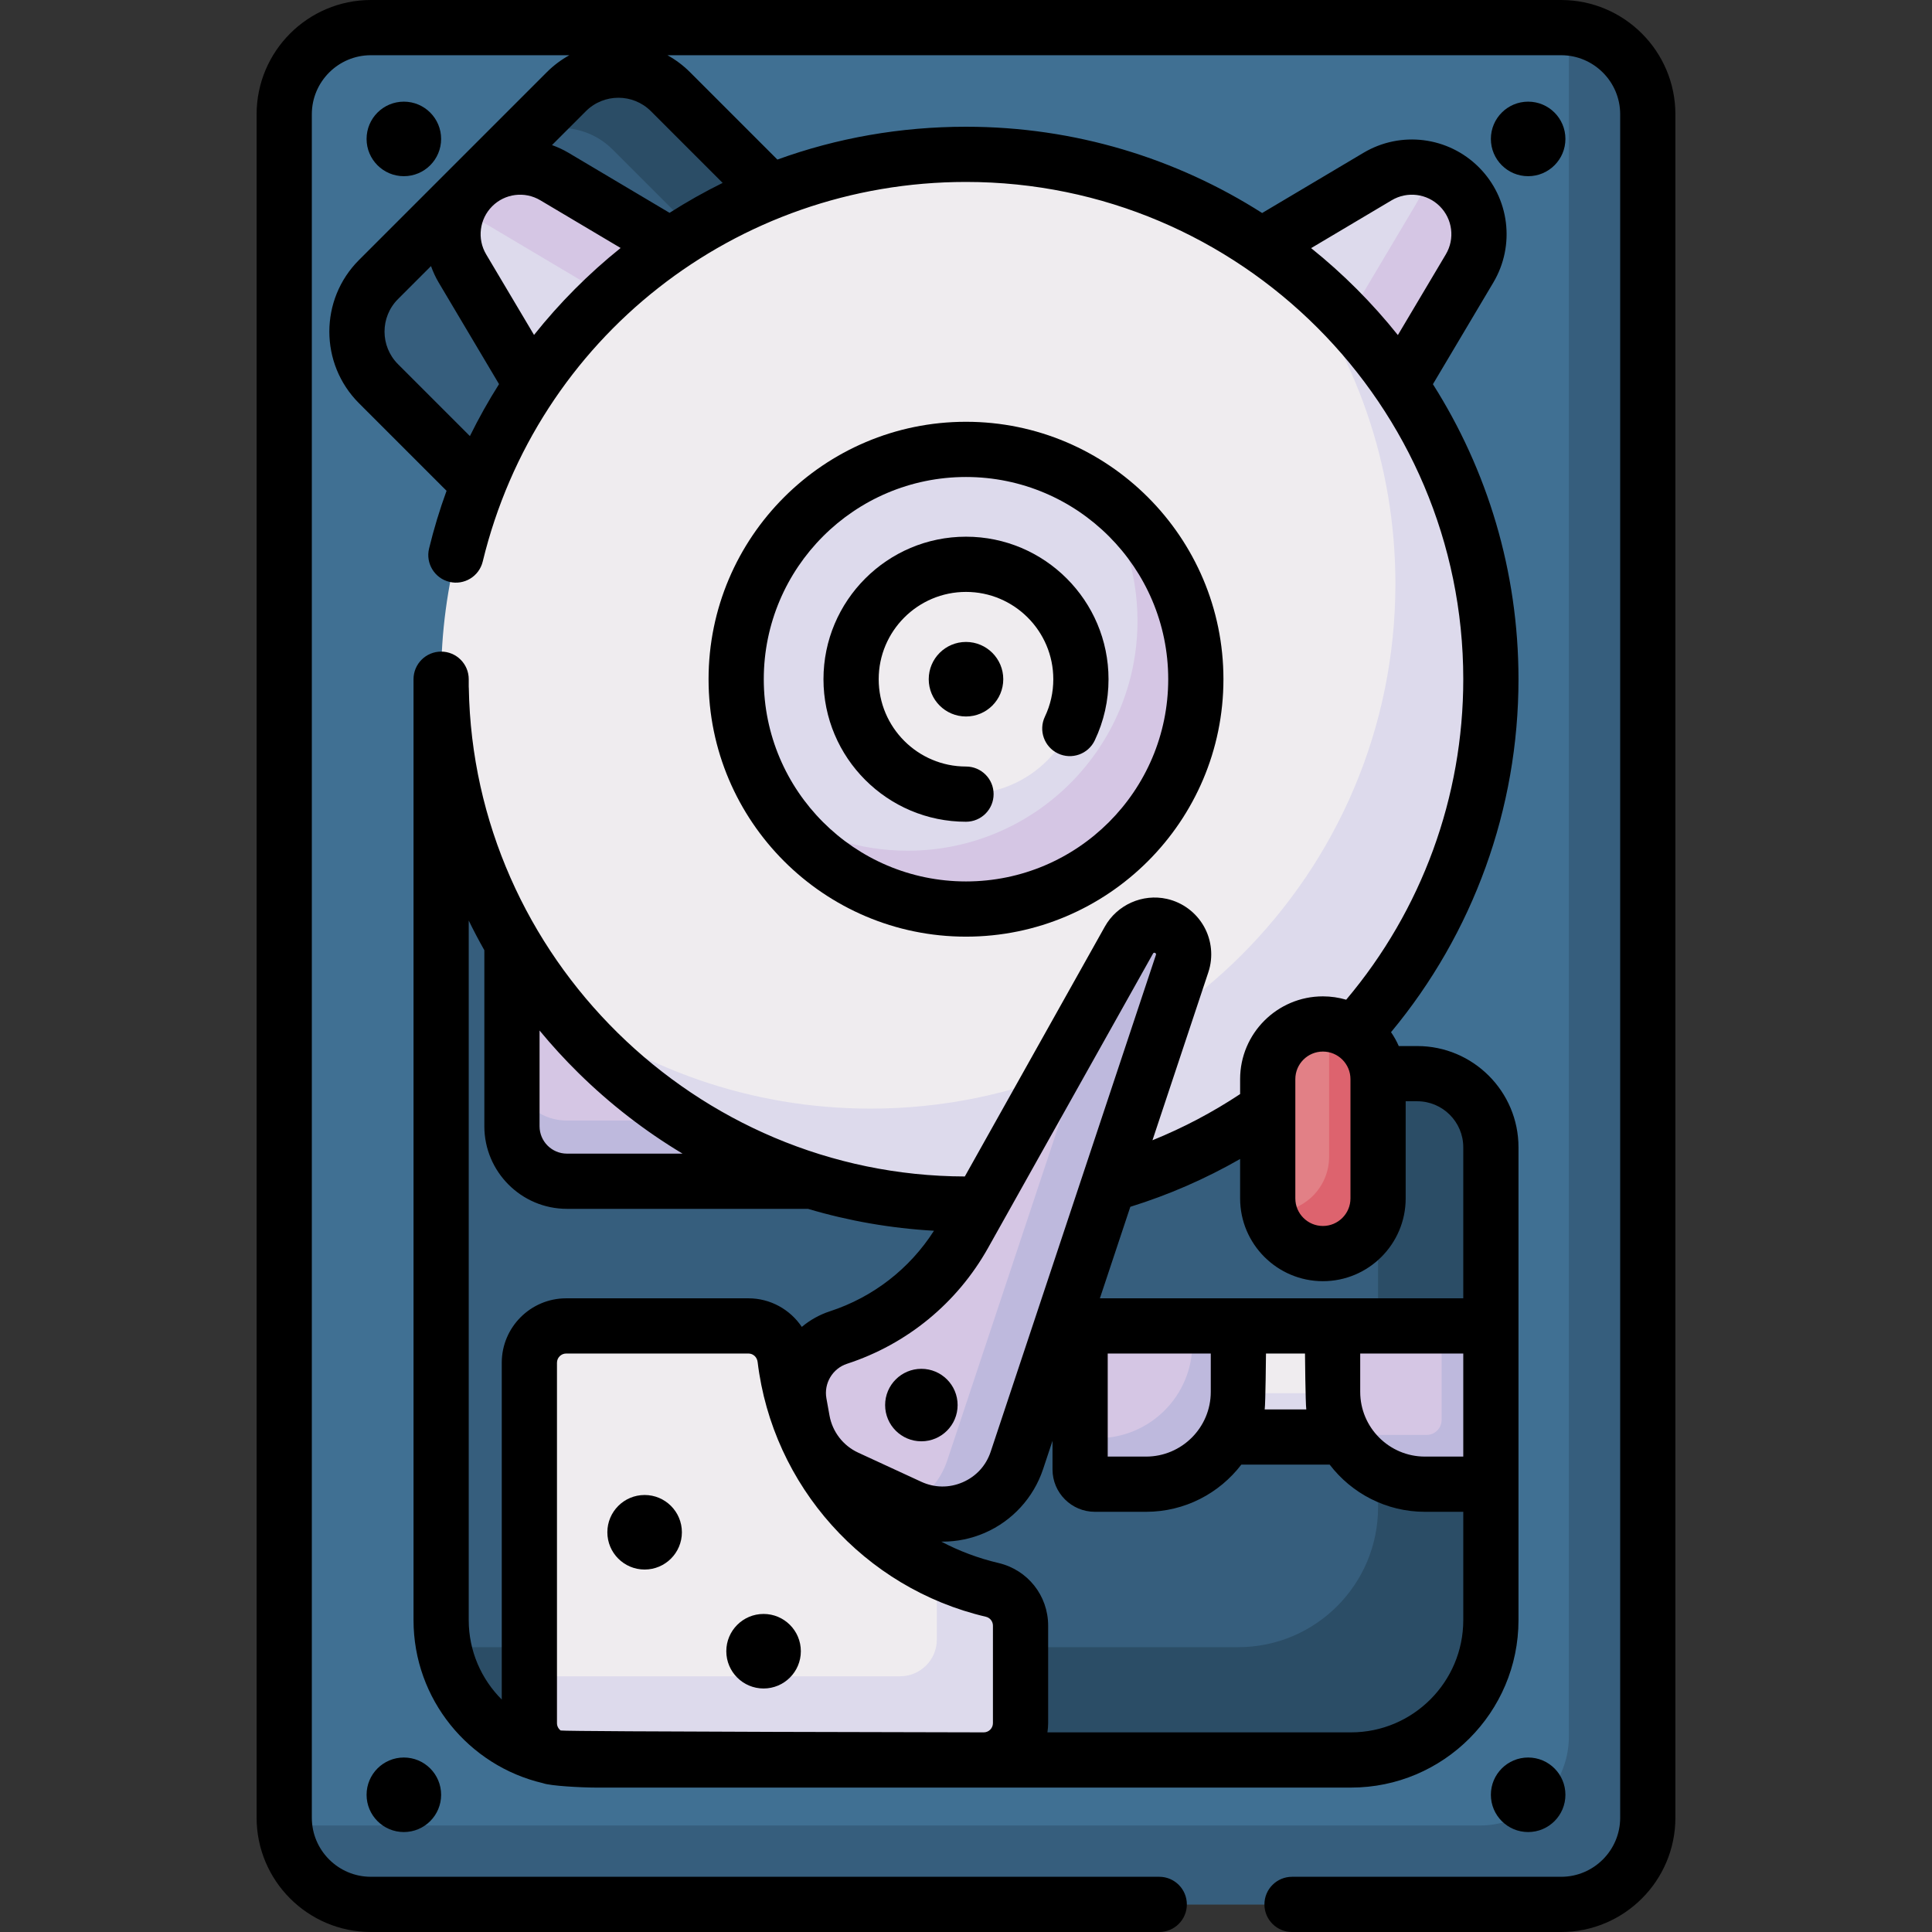 <svg id="Capa_1" enable-background="new 0 0 512 512" height="512" viewBox="0 0 512 512" width="512" xmlns="http://www.w3.org/2000/svg"><rect x="0" y="0" width="512" height="512" fill="#333333" stroke="none"/><g><g><path d="m413.136 504.684h-314.272c-13.002 0-23.542-10.54-23.542-23.542v-450.283c0-13.002 10.54-23.542 23.542-23.542h314.272c13.002 0 23.542 10.54 23.542 23.542v450.283c0 13.002-10.54 23.542-23.542 23.542z" fill="#407093"/></g><path d="m415.633 7.449c.087.821.133 1.653.133 2.497v450.283c0 13.002-10.54 23.542-23.542 23.542h-314.273c-.844 0-1.676-.046-2.497-.133 1.247 11.828 11.251 21.046 23.41 21.046h314.272c13.002 0 23.542-10.54 23.542-23.542v-450.283c0-12.159-9.217-22.163-21.045-23.41z" fill="#365e7d"/><g><path d="m208.446 55.063-77.382 77.382-30.419-30.419c-7.81-7.81-7.81-20.474 0-28.284l49.098-49.098c7.81-7.81 20.474-7.81 28.284 0z" fill="#365e7d"/></g><g><path d="m178.027 24.644c-7.81-7.81-20.474-7.811-28.284 0l-14.983 14.982c7.619-7.619 19.972-7.619 27.591 0l30.766 30.766 15.329-15.329z" fill="#2b4d66"/></g><g><path d="m195.317 284.529v-104.53h-78.415v249.344c0 20.472 16.596 37.068 37.068 37.068h204.06c20.472 0 37.068-16.596 37.068-37.068v-125.305c0-10.775-8.735-19.51-19.51-19.51h-180.271z" fill="#365e7d"/></g><g><g><path d="m375.589 284.529h-10.385v114.92c0 20.472-16.596 37.069-37.069 37.069h-204.06c-2.247 0-4.443-.211-6.58-.594 3.107 17.332 18.249 30.489 36.474 30.489h204.06c20.472 0 37.068-16.596 37.068-37.068v-125.307c.001-10.775-8.734-19.509-19.508-19.509z" fill="#2b4d66"/></g></g><g><path d="m262.935 421.333c-29.012-6.795-51.261-31.153-54.892-61.255-.596-4.941-4.716-8.694-9.693-8.694h-48.307c-5.387 0-9.755 4.367-9.755 9.755v95.518c0 5.387 4.367 9.755 9.755 9.755h110.657c5.387 0 9.755-4.367 9.755-9.755v-25.837c0-4.525-3.114-8.455-7.52-9.487z" fill="#efecef"/></g><g><g><path d="m262.935 421.333c-5.121-1.199-10.026-2.957-14.66-5.185v18.329c0 5.387-4.367 9.755-9.755 9.755h-98.232v12.425c0 5.387 4.367 9.755 9.755 9.755h110.657c5.387 0 9.755-4.367 9.755-9.755v-25.837c0-4.525-3.114-8.455-7.52-9.487z" fill="#dddaec"/></g></g><g><path d="m125.264 49.492c-5.749 5.749-6.866 14.664-2.713 21.654l23.572 39.676 40.47-40.47-39.676-23.572c-6.988-4.154-15.904-3.037-21.653 2.712z" fill="#dddaec"/></g><g><path d="m129.239 59.625 42.707 25.373 14.647-14.647-39.676-23.572c-6.989-4.153-15.905-3.035-21.654 2.713-2.122 2.122-3.608 4.677-4.436 7.407 2.904.271 5.779 1.161 8.412 2.726z" fill="#d5c6e4"/></g><g><path d="m386.736 49.492c5.749 5.749 6.866 14.664 2.713 21.654l-23.572 39.676-40.47-40.47 39.676-23.572c6.988-4.154 15.904-3.037 21.653 2.712z" fill="#dddaec"/></g><g><path d="m386.736 49.492c-2.43-2.431-5.429-4.023-8.607-4.749-.176 3.175-1.089 6.337-2.798 9.213l-24.717 41.602 15.263 15.263 23.572-39.676c4.153-6.989 3.035-15.905-2.713-21.653z" fill="#d5c6e4"/></g><g><path d="m237.514 313.041h-86.842c-8.284 0-15-6.716-15-15v-57.796h101.842z" fill="#d5c6e4"/></g><g><path d="m135.673 282.387v15.654c0 8.284 6.716 15 15 15h86.842v-16.085h-87.273c-8.047 0-14.569-6.523-14.569-14.569z" fill="#beb9dd"/></g><g><g><circle cx="256" cy="179.999" fill="#efecef" r="139.098"/></g><g><path d="m340.888 69.81c18.122 23.489 28.909 52.927 28.909 84.888 0 76.822-62.276 139.098-139.098 139.098-31.962 0-61.4-10.787-84.888-28.909 25.436 32.968 65.329 54.21 110.189 54.21 76.822 0 139.098-62.276 139.098-139.098 0-44.86-21.242-84.753-54.21-110.189z" fill="#dddaec"/></g><g><path d="m256 119.092c-33.638 0-60.907 27.269-60.907 60.907s27.269 60.907 60.907 60.907 60.907-27.269 60.907-60.907-27.269-60.907-60.907-60.907zm0 91.361c-16.819 0-30.453-13.634-30.453-30.453s13.634-30.453 30.453-30.453 30.453 13.634 30.453 30.453-13.634 30.453-30.453 30.453z" fill="#dddaec"/></g><g><g><path d="m290.634 129.907c6.813 9.835 10.814 21.764 10.814 34.634 0 33.638-27.269 60.907-60.907 60.907-12.87 0-24.799-4.002-34.634-10.814 10.994 15.871 29.324 26.273 50.093 26.273 33.638 0 60.907-27.269 60.907-60.907 0-20.769-10.403-39.099-26.273-50.093z" fill="#d5c6e4"/></g></g></g><g><path d="m300.695 351.384h81.356v29.444h-81.356z" fill="#efecef"/></g><g><path d="m300.695 369.213h81.356v11.614h-81.356z" fill="#dddaec"/></g><g><path d="m303.104 393.328h-12.864c-2.209 0-4-1.791-4-4v-33.944c0-2.209 1.791-4 4-4h33.944c2.209 0 4 1.791 4 4v12.864c0 13.851-11.229 25.08-25.08 25.08z" fill="#d5c6e4"/></g><path d="m324.184 351.384h-8.203v4.661c0 13.852-11.229 25.08-25.08 25.08h-4.661v8.203c0 2.209 1.791 4 4 4h12.864c13.852 0 25.08-11.229 25.08-25.08v-12.864c0-2.21-1.791-4-4-4z" fill="#beb9dd"/><g><path d="m378.234 393.328h12.864c2.209 0 4-1.791 4-4v-33.944c0-2.209-1.791-4-4-4h-33.944c-2.209 0-4 1.791-4 4v12.864c0 13.851 11.229 25.08 25.08 25.08z" fill="#d5c6e4"/></g><path d="m391.098 351.384h-9.05v24.894c0 2.209-1.791 4-4 4h-12.864c-3.543 0-6.911-.738-9.967-2.063 3.856 8.892 12.708 15.114 23.017 15.114h12.864c2.209 0 4-1.791 4-4v-33.944c0-2.211-1.791-4.001-4-4.001z" fill="#beb9dd"/><g><path d="m211.805 371.868.824 4.572c1.202 6.665 5.579 12.325 11.728 15.164l16.723 7.722c11.24 5.19 24.496-.548 28.403-12.296l43.796-131.684c1.444-4.343-1.176-8.984-5.641-9.991-3.34-.753-6.779.779-8.453 3.766l-43.72 78.016c-7.263 12.961-19.137 22.715-33.261 27.324-7.327 2.39-11.766 9.821-10.399 17.407z" fill="#d5c6e4"/></g><path d="m307.639 245.354c-3.34-.753-6.779.779-8.453 3.766l-5.615 10.019-42.535 127.89c-1.831 5.507-5.717 9.693-10.485 12.052l.529.244c11.24 5.19 24.496-.548 28.403-12.296l43.797-131.684c1.445-4.343-1.176-8.984-5.641-9.991z" fill="#beb9dd"/><g><path d="m350.582 332.212c-8.076 0-14.622-6.547-14.622-14.622v-31.608c0-8.076 6.547-14.622 14.622-14.622 8.076 0 14.622 6.547 14.622 14.622v31.608c0 8.076-6.547 14.622-14.622 14.622z" fill="#e28086"/></g><g><path d="m351.778 271.42c.282 1.134.448 2.314.448 3.535v31.608c0 8.076-6.547 14.622-14.622 14.622-.404 0-.801-.028-1.196-.06 1.583 6.364 7.319 11.087 14.174 11.087 8.076 0 14.622-6.547 14.622-14.622v-31.608c0-7.672-5.912-13.952-13.426-14.562z" fill="#dd636e"/></g><g><path d="m413.714 0h-315.427c-16.697 0-30.282 13.584-30.282 30.282v451.437c0 16.697 13.585 30.281 30.282 30.281h208.925c4.041 0 7.316-3.276 7.316-7.316 0-4.041-3.275-7.316-7.316-7.316h-208.925c-8.629 0-15.649-7.02-15.649-15.649v-451.437c0-8.629 7.02-15.649 15.649-15.649h52.599c-2.141 1.185-4.156 2.677-5.97 4.492l-49.791 49.79c-10.46 10.459-10.46 27.478 0 37.938l23.217 23.217c-1.822 5.002-3.375 10.107-4.634 15.295-.953 3.927 1.458 7.882 5.385 8.835 3.925.952 7.882-1.458 8.835-5.385 14.368-59.231 67.034-100.598 128.072-100.598 72.665 0 131.782 59.117 131.782 131.782 0 31.203-10.992 61.189-31.029 84.934-1.959-.576-4.029-.89-6.172-.89-12.096 0-21.938 9.842-21.938 21.938v3.96c-7.343 4.863-15.113 8.954-23.229 12.238l14.809-44.527c1.338-4.027.91-8.457-1.176-12.153-2.087-3.695-5.659-6.35-9.799-7.284-6.447-1.453-13.21 1.558-16.444 7.326l-37.117 66.234c-71.277-.17-130.214-58.173-131.448-129.448-.002-.102-.015-.2-.02-.301v-2.029c0-4.041-3.276-7.316-7.316-7.316s-7.316 3.276-7.316 7.316v249.344c0 20.998 14.662 38.625 34.283 43.211 1.918.748 10.4 1.174 14.034 1.174h200.126c24.474 0 44.385-19.911 44.385-44.385v-125.303c0-14.792-12.034-26.826-26.826-26.826h-4.903c-.567-1.295-1.255-2.525-2.051-3.675 21.822-26.251 33.779-59.234 33.779-93.538 0-28.729-8.324-55.549-22.677-78.184l16.002-26.933c5.866-9.873 4.292-22.442-3.831-30.564s-20.69-9.696-30.564-3.83l-26.863 15.96c-22.696-14.469-49.626-22.863-78.481-22.863-17.349 0-34.166 2.961-49.984 8.702l-23.163-23.163c-1.815-1.815-3.829-3.307-5.97-4.492h236.831c8.629 0 15.649 7.02 15.649 15.649v451.437c0 8.629-7.02 15.649-15.649 15.649h-71.314c-4.041 0-7.316 3.276-7.316 7.316 0 4.041 3.275 7.316 7.316 7.316h71.314c16.697 0 30.281-13.584 30.281-30.282v-451.435c0-16.698-13.585-30.282-30.281-30.282zm-63.133 278.676c4.029 0 7.307 3.277 7.307 7.306v31.608c0 4.029-3.278 7.306-7.307 7.306s-7.306-3.277-7.306-7.306v-31.608c.001-4.029 3.278-7.306 7.306-7.306zm-45.013-25.978c.23-.469.947-.095.77.339l-43.797 131.684c-1.223 3.679-3.856 6.554-7.415 8.094-3.558 1.541-7.457 1.494-10.978-.131l-16.723-7.722c-3.978-1.837-6.817-5.508-7.595-9.821l-.824-4.572c-.715-3.968 1.636-7.904 5.469-9.155 15.916-5.193 29.189-16.097 37.373-30.702zm-42.43 203.958c0 1.345-1.094 2.439-2.439 2.439 0 0-110.368-.177-112.117-.498-.59-.446-.978-1.146-.978-1.941v-95.518c0-1.345 1.094-2.439 2.439-2.439h48.308c1.25 0 2.272.948 2.429 2.255 3.96 32.829 28.268 59.956 60.487 67.502 1.101.258 1.871 1.23 1.871 2.363zm-82.257-150.931h-30.639c-3.999 0-7.253-3.253-7.253-7.252v-25.373c3.23 3.907 6.672 7.675 10.333 11.277 8.417 8.28 17.67 15.418 27.559 21.348zm-56.663 123.618v-185.392c1.295 2.665 2.68 5.287 4.139 7.872v46.649c0 12.067 9.818 21.885 21.885 21.885h63.884c10.77 3.2 21.959 5.155 33.386 5.806-6.446 10.079-16.131 17.607-27.577 21.342-2.792.911-5.295 2.339-7.448 4.135-3.092-4.593-8.305-7.573-14.136-7.573h-48.308c-9.413 0-17.071 7.658-17.071 17.071v89.262c-5.405-5.39-8.754-12.84-8.754-21.057zm233.812 29.752h-80.454c.115-.799.195-1.609.195-2.439v-25.836c0-7.964-5.415-14.795-13.167-16.61-5.355-1.254-10.436-3.182-15.169-5.668.117.001.234.009.35.009 3.798 0 7.599-.768 11.155-2.308 7.324-3.171 12.968-9.332 15.487-16.905l2.498-7.51v7.598c0 6.186 5.033 11.218 11.218 11.218h13.577c10.278 0 19.428-4.909 25.241-12.5h23.419c5.813 7.592 14.962 12.5 25.241 12.5h10.163v28.699c-.002 16.405-13.349 29.752-29.754 29.752zm-12.192-100.396s.12 13.294.343 14.812h-11.025c.224-1.518.343-14.812.343-14.812zm41.944 27.313h-10.162c-9.456 0-17.149-7.693-17.149-17.15v-10.163h27.312v27.313zm-66.914-27.313v10.163c0 9.456-7.693 17.15-17.149 17.15h-10.163v-27.312h27.312zm66.914-54.661v40.029h-96.299l8.064-24.247c10.149-3.157 19.887-7.402 29.096-12.677v10.447c0 12.097 9.842 21.938 21.938 21.938 12.097 0 21.939-9.842 21.939-21.938v-25.745h3.068c6.724 0 12.194 5.47 12.194 12.193zm-18.963-250.97c4.116-2.445 9.358-1.79 12.743 1.597 3.387 3.386 4.043 8.626 1.597 12.743l-12.708 21.389c-6.789-8.502-14.503-16.232-22.989-23.04zm-263.348 43.438c-4.754-4.755-4.754-12.49 0-17.245l8.749-8.749c.536 1.497 1.204 2.963 2.041 4.371l15.989 26.912c-2.817 4.45-5.393 9.049-7.718 13.773zm36.053-7.749-12.684-21.348c-2.446-4.117-1.789-9.358 1.597-12.744s8.626-4.043 12.743-1.597l21.292 12.65c-8.508 6.824-16.201 14.569-22.948 23.039zm49.985-40.284c-4.81 2.371-9.505 5.013-14.068 7.93l-26.787-15.914c-1.408-.836-2.874-1.504-4.37-2.041l8.978-8.978c4.754-4.755 12.49-4.755 17.245 0z"/><path d="m324.223 179.999c0-37.618-30.605-68.223-68.223-68.223s-68.223 30.605-68.223 68.223 30.605 68.223 68.223 68.223 68.223-30.605 68.223-68.223zm-121.814 0c0-29.55 24.041-53.591 53.591-53.591s53.591 24.041 53.591 53.591-24.041 53.591-53.591 53.591-53.591-24.041-53.591-53.591z"/><path d="m263.316 210.453c0-4.041-3.275-7.316-7.316-7.316-12.758 0-23.137-10.379-23.137-23.137s10.379-23.137 23.137-23.137 23.137 10.379 23.137 23.137c0 3.478-.75 6.816-2.228 9.922-1.736 3.649-.186 8.014 3.463 9.75 3.645 1.736 8.013.187 9.75-3.462 2.421-5.086 3.648-10.54 3.648-16.21 0-20.826-16.943-37.77-37.77-37.77s-37.77 16.943-37.77 37.77 16.943 37.77 37.77 37.77c4.041-.001 7.316-3.277 7.316-7.317z"/><circle cx="256" cy="179.999" r="9.877"/><circle cx="170.832" cy="406.066" r="9.877"/><circle cx="202.355" cy="437.59" r="9.877"/><circle cx="107.025" cy="475.636" r="9.877"/><circle cx="404.975" cy="475.636" r="9.877"/><circle cx="107.025" cy="36.816" r="9.877"/><circle cx="404.975" cy="36.816" r="9.877"/><circle cx="244.172" cy="372.356" r="9.604"/></g></g></svg>